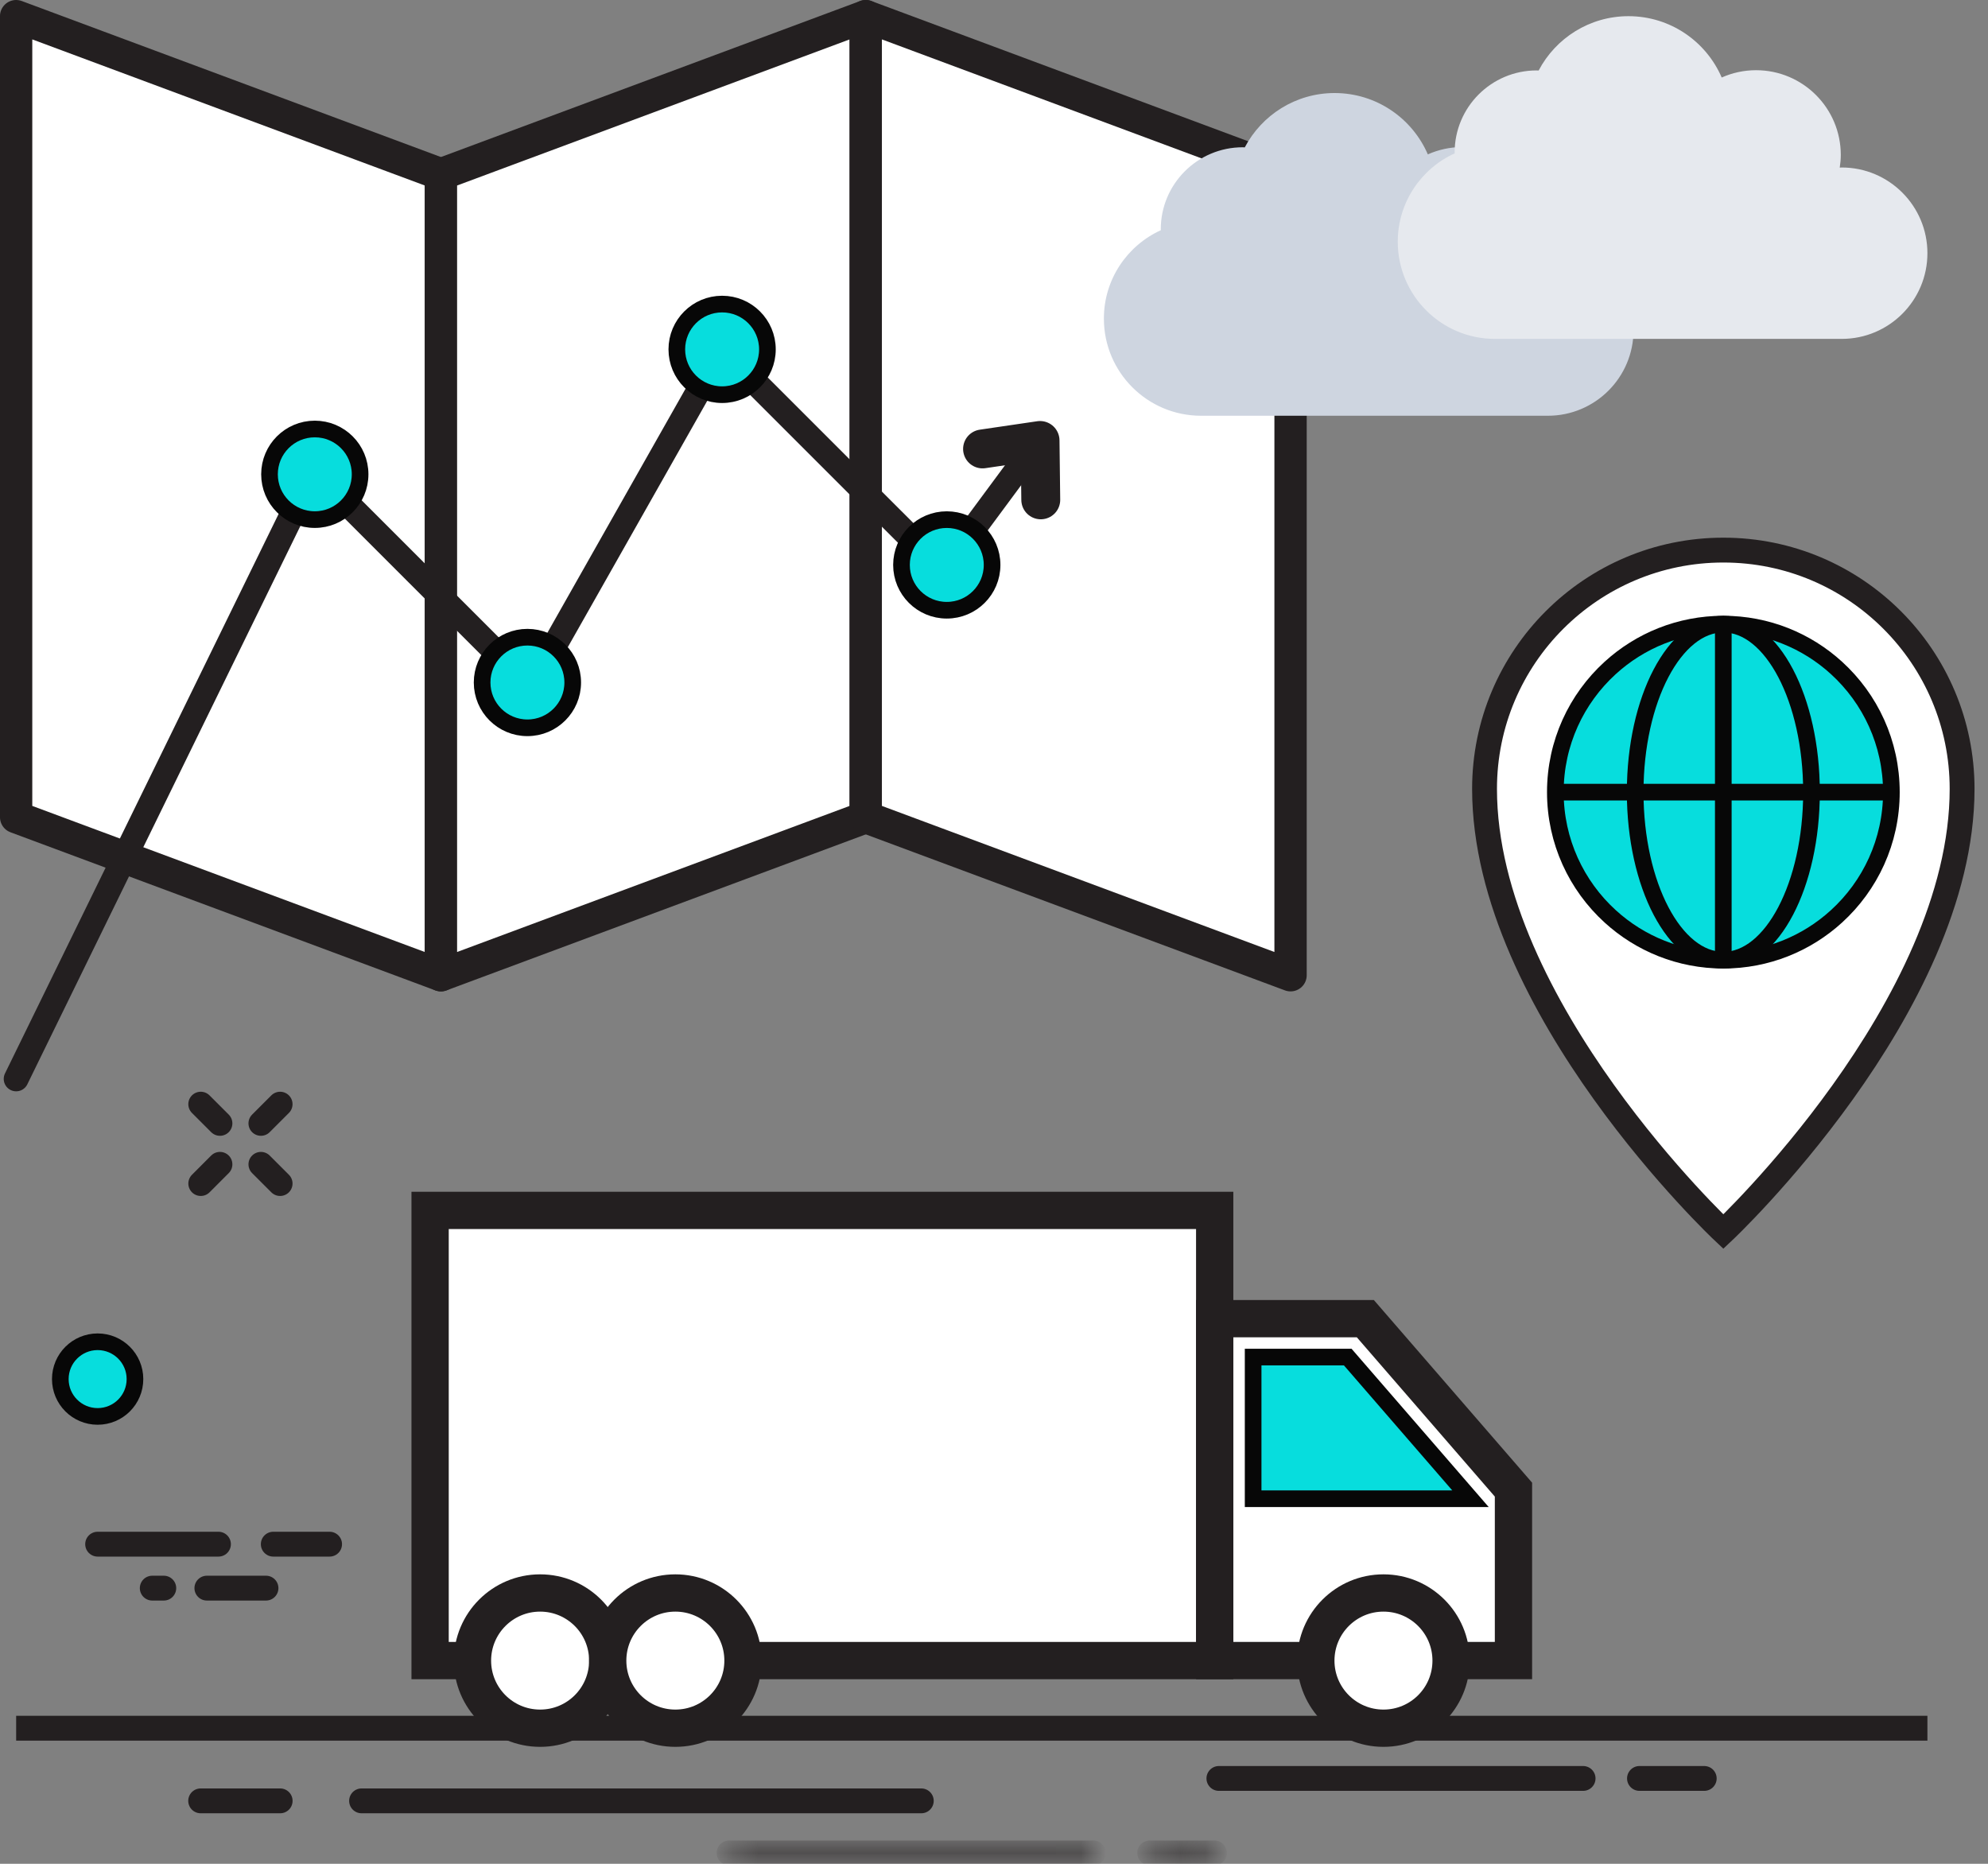 <svg xmlns="http://www.w3.org/2000/svg" xmlns:xlink="http://www.w3.org/1999/xlink" width="80" height="75" viewBox="0 0 80 75">
  <rect x="0" y="0" width="80" height="75" fill="#808080" stroke="none"/>
  <defs>
    <polygon id="pic-13-a" points="14.996 1 .34 1 .34 .5 14.996 .5 14.996 1"/>
    <polygon id="pic-13-c" points="2.871 1 .265 1 .265 .5 2.871 .5"/>
  </defs>
  <g fill="none" fill-rule="evenodd">
    <g transform="translate(29 74.062)">
      <mask id="pic-13-b" fill="#fff">
        <use xlink:href="#pic-13-a"/>
      </mask>
      <path stroke="#231F20" stroke-linecap="round" d="M0.34,0.5 L14.996,0.5" mask="url(#pic-13-b)"/>
      <g transform="translate(17)">
        <mask id="pic-13-d" fill="#fff">
          <use xlink:href="#pic-13-c"/>
        </mask>
        <path stroke="#231F20" stroke-linecap="round" d="M0.265,0.5 L2.871,0.5" mask="url(#pic-13-d)"/>
      </g>
    </g>
    <path stroke="#231F20" stroke-linecap="round" d="M49.05 71.565L63.706 71.565M65.975 71.565L68.581 71.565M8.075 72.467L11.274 72.467M14.55 72.467L37.074 72.467"/>
    <path fill="#FFF" d="M0.65,69.544 L77.562,69.544 L0.65,69.544 Z"/>
    <path stroke="#231F20" d="M0.65,69.544 L77.562,69.544"/>
    <polygon fill="#FFF" points=".65 32.881 17.745 39.244 17.745 7.012 .65 .65"/>
    <polygon stroke="#231F20" stroke-linecap="round" stroke-linejoin="round" stroke-width="1.3" points="17.744 39.244 .649 32.882 .649 .65 17.744 7.013"/>
    <polygon fill="#FFF" points="17.744 39.244 34.84 32.882 34.84 .65 17.744 7.013"/>
    <polygon stroke="#231F20" stroke-linecap="round" stroke-linejoin="round" stroke-width="1.3" points="17.744 39.244 34.84 32.882 34.84 .65 17.744 7.013"/>
    <polygon fill="#FFF" points="51.934 39.244 34.839 32.882 34.839 .65 51.934 7.013"/>
    <polygon stroke="#231F20" stroke-linecap="round" stroke-linejoin="round" stroke-width="1.3" points="51.934 39.244 34.839 32.882 34.839 .65 51.934 7.013"/>
    <polygon fill="#FFF" points="17.308 66.822 48.881 66.822 48.881 48.707 17.308 48.707"/>
    <polygon stroke="#231F20" stroke-width="1.5" points="17.308 66.822 48.881 66.822 48.881 48.707 17.308 48.707"/>
    <polygon fill="#FFF" points="60.904 66.822 48.882 66.822 48.882 53.063 54.943 53.063 60.904 59.943"/>
    <polygon stroke="#231F20" stroke-width="1.5" points="60.904 66.822 48.882 66.822 48.882 53.063 54.943 53.063 60.904 59.943"/>
    <polygon fill="#07DDDD" points="59.174 60.309 54.236 54.61 50.428 54.61 50.428 60.309"/>
    <polygon stroke="#070707" stroke-width=".67" points="59.174 60.309 54.236 54.61 50.428 54.61 50.428 60.309"/>
    <g transform="translate(0 .062)">
      <path fill="#FFF" d="M21.735,64.04 C20.232,64.04 19.013,65.258 19.013,66.762 C19.013,68.265 20.232,69.482 21.735,69.482 C23.238,69.482 24.456,68.265 24.456,66.762 C24.456,65.258 23.238,64.04 21.735,64.04"/>
      <path stroke="#231F20" stroke-width="1.5" d="M21.735,64.04 C20.232,64.04 19.013,65.258 19.013,66.762 C19.013,68.265 20.232,69.482 21.735,69.482 C23.238,69.482 24.456,68.265 24.456,66.762 C24.456,65.258 23.238,64.04 21.735,64.04 Z"/>
      <path fill="#FFF" d="M27.177,64.04 C25.674,64.04 24.455,65.258 24.455,66.762 C24.455,68.265 25.674,69.482 27.177,69.482 C28.68,69.482 29.899,68.265 29.899,66.762 C29.899,65.258 28.68,64.04 27.177,64.04"/>
      <path stroke="#231F20" stroke-width="1.5" d="M27.177,64.04 C25.674,64.04 24.455,65.258 24.455,66.762 C24.455,68.265 25.674,69.482 27.177,69.482 C28.68,69.482 29.899,68.265 29.899,66.762 C29.899,65.258 28.68,64.04 27.177,64.04 Z"/>
      <path fill="#FFF" d="M55.673,64.04 C54.17,64.04 52.951,65.258 52.951,66.762 C52.951,68.265 54.17,69.482 55.673,69.482 C57.176,69.482 58.394,68.265 58.394,66.762 C58.394,65.258 57.176,64.04 55.673,64.04"/>
      <path stroke="#231F20" stroke-width="1.5" d="M55.673,64.04 C54.17,64.04 52.951,65.258 52.951,66.762 C52.951,68.265 54.17,69.482 55.673,69.482 C57.176,69.482 58.394,68.265 58.394,66.762 C58.394,65.258 57.176,64.04 55.673,64.04 Z"/>
      <path fill="#FFF" d="M78.958,31.683 C78.958,40.475 69.35,49.499 69.35,49.499 C69.35,49.499 59.74,40.475 59.74,31.683 C59.74,26.376 64.043,22.074 69.35,22.074 C74.656,22.074 78.958,26.376 78.958,31.683"/>
      <path stroke="#231F20" d="M78.958,31.683 C78.958,40.475 69.35,49.499 69.35,49.499 C69.35,49.499 59.74,40.475 59.74,31.683 C59.74,26.376 64.043,22.074 69.35,22.074 C74.656,22.074 78.958,26.376 78.958,31.683 Z"/>
      <path fill="#07DDDD" d="M76.112,31.814 C76.112,33.794 75.26,35.576 73.904,36.812 C72.703,37.908 71.104,38.577 69.35,38.577 C67.595,38.577 65.997,37.908 64.796,36.812 C63.44,35.576 62.589,33.794 62.589,31.814 C62.589,29.835 63.439,28.053 64.795,26.817 C65.996,25.72 67.595,25.052 69.35,25.052 C71.105,25.052 72.704,25.72 73.905,26.817 C75.261,28.053 76.112,29.835 76.112,31.814"/>
      <path stroke="#070707" stroke-width=".67" d="M76.112,31.814 C76.112,33.794 75.26,35.576 73.904,36.812 C72.703,37.908 71.104,38.577 69.35,38.577 C67.595,38.577 65.997,37.908 64.796,36.812 C63.44,35.576 62.589,33.794 62.589,31.814 C62.589,29.835 63.439,28.053 64.795,26.817 C65.996,25.72 67.595,25.052 69.35,25.052 C71.105,25.052 72.704,25.72 73.905,26.817 C75.261,28.053 76.112,29.835 76.112,31.814 Z"/>
      <path fill="#07DDDD" d="M72.897,31.814 C72.897,35.548 71.309,38.576 69.35,38.576 C67.391,38.576 65.802,35.548 65.802,31.814 C65.802,28.08 67.391,25.052 69.35,25.052 C71.309,25.052 72.897,28.08 72.897,31.814"/>
      <path stroke="#070707" stroke-width=".67" d="M72.897,31.814 C72.897,35.548 71.309,38.576 69.35,38.576 C67.391,38.576 65.802,35.548 65.802,31.814 C65.802,28.08 67.391,25.052 69.35,25.052 C71.309,25.052 72.897,28.08 72.897,31.814 Z"/>
      <g transform="translate(62 31)">
        <path fill="#07DDDD" d="M14.112,0.814 L0.589,0.814"/>
        <path stroke="#070707" stroke-width=".67" d="M14.112,0.814 L0.589,0.814"/>
      </g>
      <g transform="translate(69 25)">
        <path fill="#07DDDD" d="M0.348,13.576 L0.348,0.053"/>
        <path stroke="#070707" stroke-width=".67" d="M0.348,13.576 L0.348,0.053"/>
      </g>
      <path fill="#CED5E0" d="M62.288,9.772 C62.261,9.772 62.234,9.776 62.208,9.776 C62.233,9.61 62.25,9.44 62.25,9.266 C62.25,7.383 60.724,5.856 58.84,5.856 C58.348,5.856 57.881,5.962 57.458,6.15 C56.831,4.699 55.388,3.682 53.706,3.682 C52.137,3.682 50.775,4.569 50.091,5.869 C50.064,5.868 50.039,5.864 50.012,5.864 C48.189,5.864 46.711,7.342 46.711,9.166 C46.711,9.177 46.713,9.19 46.713,9.202 C45.362,9.818 44.422,11.177 44.422,12.758 C44.422,14.918 46.173,16.668 48.332,16.668 L62.288,16.668 C64.192,16.668 65.736,15.125 65.736,13.22 C65.736,11.316 64.192,9.772 62.288,9.772"/>
      <path fill="#E6E9EE" d="M74.114,6.678 C74.087,6.678 74.06,6.683 74.034,6.683 C74.059,6.516 74.076,6.346 74.076,6.173 C74.076,4.29 72.549,2.763 70.666,2.763 C70.173,2.763 69.706,2.869 69.284,3.057 C68.657,1.605 67.214,0.589 65.532,0.589 C63.962,0.589 62.6,1.476 61.917,2.776 C61.89,2.775 61.865,2.772 61.838,2.772 C60.014,2.772 58.537,4.248 58.537,6.072 C58.537,6.083 58.539,6.096 58.539,6.109 C57.188,6.724 56.248,8.084 56.248,9.665 C56.248,11.825 57.999,13.575 60.158,13.575 L74.114,13.575 C76.018,13.575 77.562,12.031 77.562,10.127 C77.562,8.223 76.018,6.678 74.114,6.678"/>
      <path stroke="#231F20" stroke-linecap="round" d="M11.272 44.37L10.499 45.143M8.851 46.791L8.079 47.564M11.272 47.564L10.499 46.791M8.851 45.143L8.078 44.37"/>
      <path stroke="#231F20" stroke-linecap="round" stroke-linejoin="round" d="M3.929 62.076L8.791 62.076M8.325 63.845L10.704 63.845M10.997 62.076L13.263 62.076M6.127 63.845L6.591 63.845"/>
      <polyline stroke="#231F20" stroke-linecap="round" stroke-linejoin="round" points=".65 43.353 12.631 18.855 21.365 27.588 29.058 13.997 37.943 22.88 41.798 17.669"/>
      <path fill="#07DDDD" d="M14.491,19.024 C14.491,20.031 13.675,20.847 12.668,20.847 C11.661,20.847 10.845,20.031 10.845,19.024 C10.845,18.017 11.661,17.201 12.668,17.201 C13.675,17.201 14.491,18.017 14.491,19.024"/>
      <path stroke="#070707" stroke-width=".67" d="M14.491,19.024 C14.491,20.031 13.675,20.847 12.668,20.847 C11.661,20.847 10.845,20.031 10.845,19.024 C10.845,18.017 11.661,17.201 12.668,17.201 C13.675,17.201 14.491,18.017 14.491,19.024 Z"/>
      <path fill="#07DDDD" d="M23.047,27.402 C23.047,28.409 22.231,29.225 21.224,29.225 C20.217,29.225 19.401,28.409 19.401,27.402 C19.401,26.395 20.217,25.579 21.224,25.579 C22.231,25.579 23.047,26.395 23.047,27.402"/>
      <path stroke="#070707" stroke-width=".67" d="M23.047,27.402 C23.047,28.409 22.231,29.225 21.224,29.225 C20.217,29.225 19.401,28.409 19.401,27.402 C19.401,26.395 20.217,25.579 21.224,25.579 C22.231,25.579 23.047,26.395 23.047,27.402 Z"/>
      <path fill="#07DDDD" d="M30.882,13.997 C30.882,15.004 30.066,15.82 29.059,15.82 C28.052,15.82 27.236,15.004 27.236,13.997 C27.236,12.99 28.052,12.174 29.059,12.174 C30.066,12.174 30.882,12.99 30.882,13.997"/>
      <path stroke="#070707" stroke-width=".67" d="M30.882,13.997 C30.882,15.004 30.066,15.82 29.059,15.82 C28.052,15.82 27.236,15.004 27.236,13.997 C27.236,12.99 28.052,12.174 29.059,12.174 C30.066,12.174 30.882,12.99 30.882,13.997 Z"/>
      <path fill="#07DDDD" d="M39.923,22.671 C39.923,23.678 39.107,24.494 38.1,24.494 C37.092,24.494 36.277,23.678 36.277,22.671 C36.277,21.664 37.092,20.848 38.1,20.848 C39.107,20.848 39.923,21.664 39.923,22.671"/>
      <path stroke="#070707" stroke-width=".67" d="M39.923,22.671 C39.923,23.678 39.107,24.494 38.1,24.494 C37.092,24.494 36.277,23.678 36.277,22.671 C36.277,21.664 37.092,20.848 38.1,20.848 C39.107,20.848 39.923,21.664 39.923,22.671 Z"/>
      <polyline stroke="#231F20" stroke-linecap="round" stroke-linejoin="round" stroke-width="1.565" points="41.882 20.052 41.853 17.663 39.539 18.003"/>
      <path fill="#07DDDD" d="M5.431,55.433 C5.431,56.263 4.759,56.935 3.929,56.935 C3.1,56.935 2.427,56.263 2.427,55.433 C2.427,54.604 3.1,53.931 3.929,53.931 C4.759,53.931 5.431,54.604 5.431,55.433"/>
      <path stroke="#070707" stroke-width=".67" d="M5.431,55.433 C5.431,56.263 4.759,56.935 3.929,56.935 C3.1,56.935 2.427,56.263 2.427,55.433 C2.427,54.604 3.1,53.931 3.929,53.931 C4.759,53.931 5.431,54.604 5.431,55.433 Z"/>
    </g>
  </g>
</svg>
